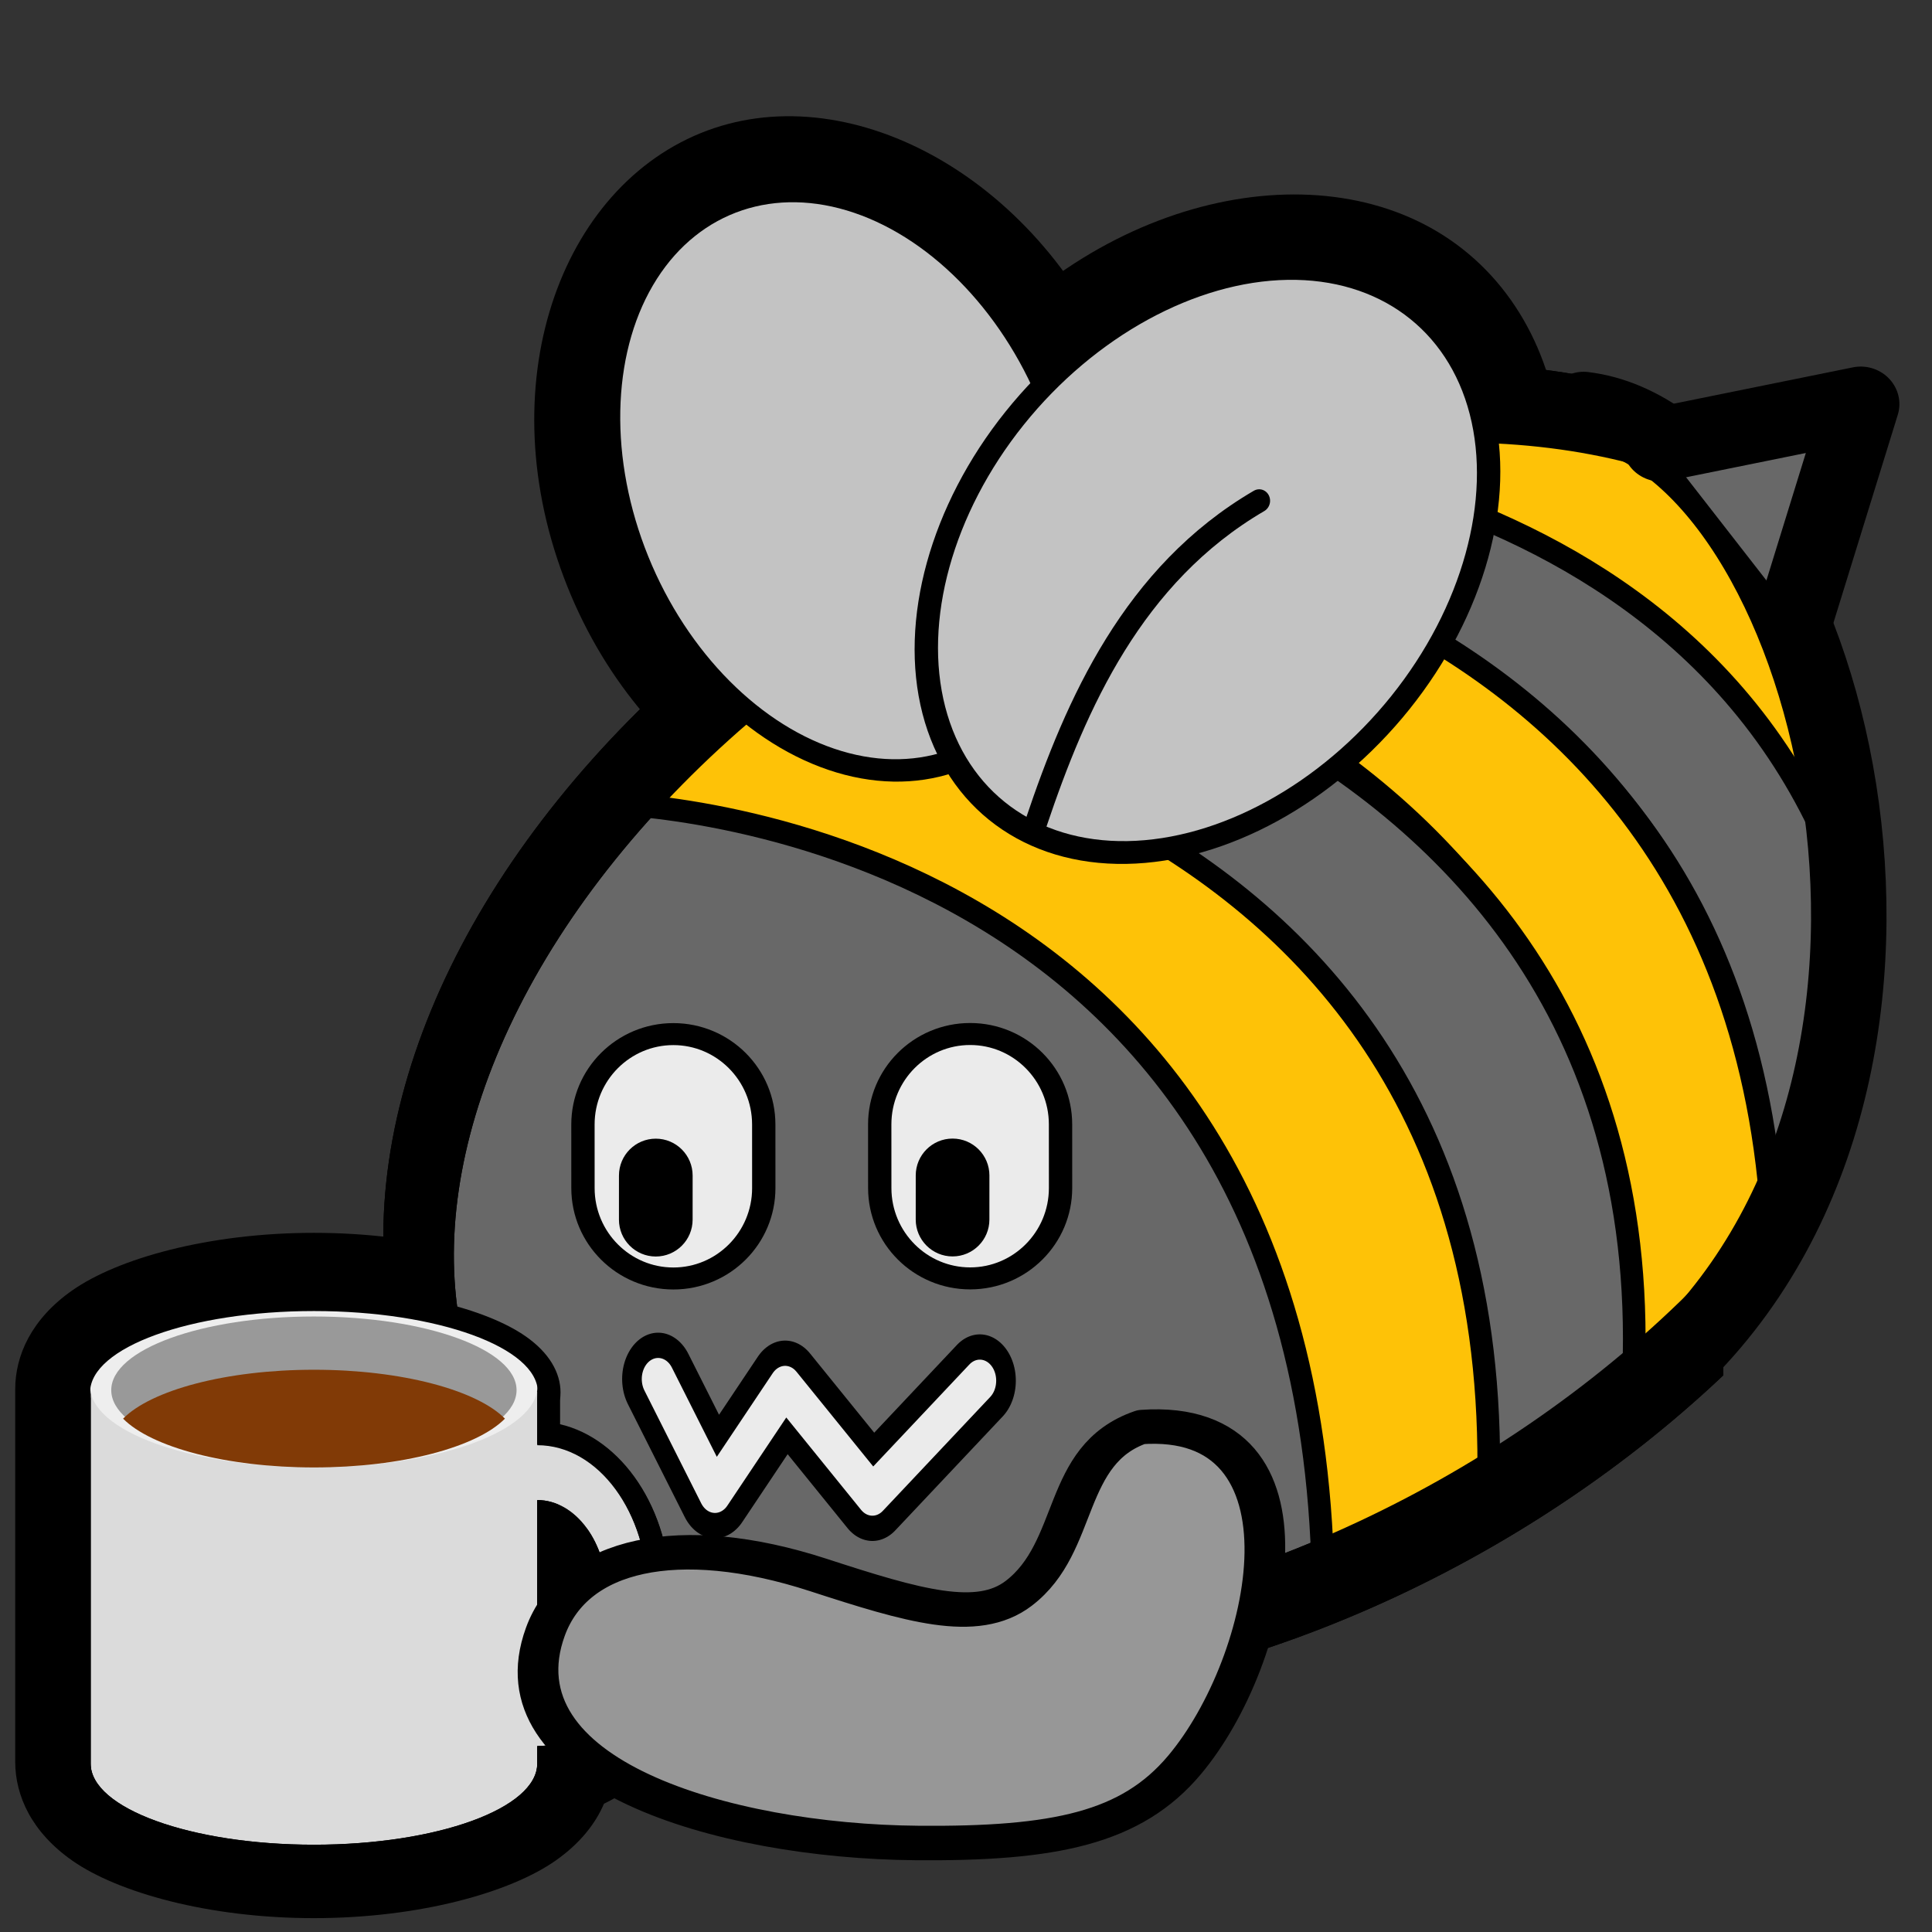 <?xml version="1.0" encoding="UTF-8" standalone="no"?>
<!DOCTYPE svg PUBLIC "-//W3C//DTD SVG 1.1//EN" "http://www.w3.org/Graphics/SVG/1.1/DTD/svg11.dtd">
<svg width="100%" height="100%" viewBox="0 0 256 256" version="1.1" xmlns="http://www.w3.org/2000/svg" xmlns:xlink="http://www.w3.org/1999/xlink" xml:space="preserve" xmlns:serif="http://www.serif.com/" style="fill-rule:evenodd;clip-rule:evenodd;stroke-linecap:round;stroke-linejoin:round;stroke-miterlimit:1.5;">
    <rect x="0" y="0" width="256" height="256" fill="#333333" stroke="none"/>
    <g transform="matrix(1,0,0,1,0,-1124)">
        <g id="blobbee_mug" transform="matrix(1,0,0,1,0,1124.35)">
            <rect x="0" y="0" width="256" height="256" style="fill:none;"/>
            <g id="Mug-outline" serif:id="Mug outline" transform="matrix(1.047,0,0,1.047,-7.113,-1290.26)">
                <path d="M84.329,1407.54C92.288,1411.93 98.342,1421.63 98.342,1433.63C98.342,1446.17 91.724,1456.2 83.23,1460.28C82.128,1462.86 80.154,1465.34 77.106,1467.48C71.353,1471.51 59.874,1474.76 46.525,1474.76C33.175,1474.76 21.697,1471.51 15.943,1467.48C10.802,1463.88 8.717,1459.28 8.717,1454.94L8.717,1407.85C8.717,1403.51 10.802,1398.91 15.943,1395.31C21.697,1391.28 33.175,1388.03 46.525,1388.03C59.874,1388.03 71.353,1391.28 77.106,1395.31C82.125,1398.83 84.231,1403.29 84.329,1407.54ZM18.266,1407.85L18.266,1454.94C18.266,1460.61 30.929,1465.21 46.525,1465.21C62.121,1465.21 74.783,1460.61 74.783,1454.94L74.783,1452.72C82.515,1452.72 88.793,1444.16 88.793,1433.63C88.793,1423.09 82.515,1414.53 74.783,1414.53L74.783,1407.85C74.783,1402.18 62.121,1397.58 46.525,1397.58C30.929,1397.58 18.266,1402.18 18.266,1407.85ZM74.783,1445.66L74.783,1421.59C79.658,1421.59 83.615,1426.98 83.615,1433.63C83.615,1440.27 79.658,1445.66 74.783,1445.66Z"/>
            </g>
            <g id="Bee" transform="matrix(0.887,0,0,0.887,40.767,14.756)">
                <clipPath id="_clip1">
                    <path d="M211.459,180.054L211.81,292.616L-149.134,300.059L-149.079,-101.624L191.49,-98.989L191.49,45.116C226.297,46.697 254.291,135.553 211.459,180.054"/>
                </clipPath>
                <g clip-path="url(#_clip1)">
                    <g id="Sting" transform="matrix(0.783,0.14,-0.136,0.759,67.23,-21.11)">
                        <path d="M189.771,56.854L238.765,34.355L235.05,81.388" style="fill:rgb(104,104,104);stroke:black;stroke-width:14.38px;"/>
                    </g>
                    <g id="Body" transform="matrix(0.994,-0.574,0.761,1.283,-120.17,92.605)">
                        <ellipse cx="168.926" cy="110.515" rx="107.942" ry="55.376" style="fill:rgb(104,104,104);stroke:black;stroke-width:8.42px;"/>
                    </g>
                    <g id="Wings-outline" serif:id="Wings outline" transform="matrix(0.96,0.127,-0.127,0.96,7.569,-6.443)">
                        <g transform="matrix(1.177,-0.575,0.651,1.214,-55.893,35.953)">
                            <path d="M87.471,13.094C105.77,13.094 122.065,31.227 122.065,54.87C122.065,78.897 105.392,97.287 86.795,97.287C68.496,97.287 52.201,79.154 52.201,55.512C52.201,31.484 68.873,13.094 87.471,13.094ZM87.133,21.55C72.762,21.55 61.095,36.624 61.095,55.191C61.095,73.758 72.762,88.832 87.133,88.832C101.504,88.832 113.171,73.758 113.171,55.191C113.171,36.624 101.504,21.55 87.133,21.55Z"/>
                        </g>
                        <g transform="matrix(1.243,0.685,-0.776,1.283,74.269,-72.812)">
                            <path d="M86.8,13.778C105.069,13.778 121.378,31.903 121.378,55.505C121.378,78.73 105.442,96.603 87.465,96.603C69.197,96.603 52.888,78.478 52.888,54.876C52.888,31.651 68.824,13.778 86.8,13.778ZM87.133,21.55C72.762,21.55 61.095,36.624 61.095,55.191C61.095,73.758 72.762,88.832 87.133,88.832C101.504,88.832 113.171,73.758 113.171,55.191C113.171,36.624 101.504,21.55 87.133,21.55Z"/>
                        </g>
                    </g>
                    <g id="Stripes" transform="matrix(1,0,0,1,4.427,10.012)">
                        <g transform="matrix(1,-7.43708e-18,-7.43708e-18,1,92.346,-63.841)">
                            <path d="M37.588,107.021C36.302,108.044 130.102,103.736 138.911,199.269C185.818,73.536 38.054,97.55 37.588,107.021Z" style="fill:rgb(254,194,7);stroke:black;stroke-width:3.38px;"/>
                        </g>
                        <g transform="matrix(1,-7.43708e-18,-7.43708e-18,1,73.491,-52.642)">
                            <path d="M157.766,189.064C152.141,96.884 58.714,94.709 59.225,91.972L24.408,104.867C24.408,104.867 137.219,103.115 141.236,211.738L154.889,190.72" style="fill:rgb(104,104,104);stroke:black;stroke-width:3.38px;"/>
                        </g>
                        <g transform="matrix(1,-7.43708e-18,-7.43708e-18,1,55.573,-39.821)">
                            <path d="M138.184,221.282L158.96,198.917C155.015,90.156 39.958,88.264 39.959,88.304L21.516,99.184C21.345,99.215 140.506,108.796 138.184,221.282Z" style="fill:rgb(254,194,7);stroke:black;stroke-width:3.38px;"/>
                        </g>
                        <g transform="matrix(1,-7.43708e-18,-7.43708e-18,1,25.979,-19.002)">
                            <path d="M52.67,78.448L32.777,93.969C32.777,93.969 147.14,105.355 145.924,216.369L167.401,201.973C175.368,91.857 51.46,79.379 49.702,80.764" style="fill:rgb(104,104,104);stroke:black;stroke-width:3.38px;"/>
                        </g>
                        <g transform="matrix(1,-7.43708e-18,-7.43708e-18,1,-0.424,-0.546)">
                            <path d="M54.907,77.629L39.992,93.485C39.992,93.485 145.269,94.435 147.67,208.921L172.327,197.913C176.533,83.454 58.325,78.845 54.907,77.629Z" style="fill:rgb(254,194,7);stroke:black;stroke-width:3.38px;"/>
                        </g>
                    </g>
                    <g id="Body-outline" serif:id="Body outline" transform="matrix(0.994,-0.574,0.761,1.283,-120.17,92.605)">
                        <ellipse cx="168.926" cy="110.515" rx="107.942" ry="55.376" style="fill:none;stroke:black;stroke-width:8.42px;"/>
                    </g>
                    <g id="Wings" transform="matrix(0.96,0.127,-0.127,0.96,7.569,-6.443)">
                        <g id="Back-wing" serif:id="Back wing" transform="matrix(1.177,-0.575,0.651,1.214,-55.893,35.953)">
                            <ellipse cx="87.133" cy="55.191" rx="26.038" ry="33.641" style="fill:rgb(195,195,195);stroke:black;stroke-width:2.55px;"/>
                        </g>
                        <g id="Front-wing" serif:id="Front wing" transform="matrix(0.947,0,0,0.999,5.868,0.314)">
                            <g id="Front-wing-main" serif:id="Front wing main" transform="matrix(1.313,0.686,-0.82,1.284,72.244,-73.198)">
                                <ellipse cx="87.133" cy="55.191" rx="26.038" ry="33.641" style="fill:rgb(195,195,195);stroke:black;stroke-width:2.44px;"/>
                            </g>
                            <path id="Front-wing-line" serif:id="Front wing line" d="M119.334,101.013C123.249,82.03 129.669,61.104 148.451,47.276" style="fill:none;stroke:black;stroke-width:3.59px;"/>
                        </g>
                    </g>
                    <g id="Face" transform="matrix(1,0,0,1,-3.895,1.368)">
                        <g id="Mouth" transform="matrix(0.659,-1.17246e-18,-3.87825e-17,0.848,3.907,42.299)">
                            <path d="M79.429,171.352L92.31,191.237L108.219,172.744L128,191.722L152.351,171.648" style="fill:none;stroke:black;stroke-width:16.32px;stroke-miterlimit:2;"/>
                            <path d="M79.429,171.352L92.31,191.237L108.219,172.744L128,191.722L152.351,171.648" style="fill:none;stroke:rgb(235,235,235);stroke-width:7.42px;"/>
                        </g>
                        <g id="Eyes" transform="matrix(0.934,0.136,-0.136,0.934,50.69,-3.808)">
                            <g id="Right-eye" serif:id="Right eye" transform="matrix(1.438,-0.21,0.198,1.356,-152.493,29.672)">
                                <path d="M154.615,113.255C154.615,107.493 150.203,102.815 144.77,102.815C139.336,102.815 134.924,107.493 134.924,113.255L134.924,120.6C134.924,126.362 139.336,131.04 144.77,131.04C150.203,131.04 154.615,126.362 154.615,120.6L154.615,113.255Z" style="fill:rgb(235,235,235);stroke:black;stroke-width:2.54px;"/>
                            </g>
                            <g id="Right-eye1" serif:id="Right eye" transform="matrix(0.586,-0.085,0.095,0.654,-18.916,100.528)">
                                <path d="M154.615,111.64C154.615,106.77 150.203,102.815 144.77,102.815C139.336,102.815 134.924,106.77 134.924,111.64L134.924,122.216C134.924,127.086 139.336,131.04 144.77,131.04C150.203,131.04 154.615,127.086 154.615,122.216L154.615,111.64Z"/>
                            </g>
                            <g id="Left-eye" serif:id="Left eye" transform="matrix(1.438,-0.21,0.198,1.356,-198.973,36.455)">
                                <path d="M154.615,113.255C154.615,107.493 150.203,102.815 144.77,102.815C139.336,102.815 134.924,107.493 134.924,113.255L134.924,120.6C134.924,126.362 139.336,131.04 144.77,131.04C150.203,131.04 154.615,126.362 154.615,120.6L154.615,113.255Z" style="fill:rgb(235,235,235);stroke:black;stroke-width:2.54px;"/>
                            </g>
                            <g id="Right-eye2" serif:id="Right eye" transform="matrix(0.586,-0.085,0.095,0.654,-65.396,107.31)">
                                <path d="M154.615,111.64C154.615,106.77 150.203,102.815 144.77,102.815C139.336,102.815 134.924,106.77 134.924,111.64L134.924,122.216C134.924,127.086 139.336,131.04 144.77,131.04C150.203,131.04 154.615,127.086 154.615,122.216L154.615,111.64Z"/>
                            </g>
                        </g>
                    </g>
                </g>
            </g>
            <g id="Body-stroke" serif:id="Body stroke" transform="matrix(1.302,0,0,1.302,-492.209,-1826.32)">
                <path d="M537.043,1444.11C560.795,1446.95 580.23,1507.87 550.251,1539.35" style="fill:none;stroke:black;stroke-width:2.3px;"/>
            </g>
            <g id="Body-stroke1" serif:id="Body stroke" transform="matrix(1.302,0,0,1.302,-492.209,-1826.32)">
                <path d="M539.2,1444.11C562.952,1446.95 580.23,1507.87 550.251,1539.35" style="fill:none;stroke:black;stroke-width:7.68px;"/>
            </g>
            <g id="Sting1" serif:id="Sting" transform="matrix(0.526,0.083,-0.08,0.51,123.768,15.808)">
                <path d="M191.017,52.697L238.765,34.355L230.765,91.133" style="fill:rgb(104,104,104);stroke:black;stroke-width:19.06px;"/>
            </g>
            <g id="Mug" transform="matrix(1.047,0,0,1.047,-0.255,18.623)">
                <g id="Outer-mug" serif:id="Outer mug" transform="matrix(1,0,0,1,0,-1224.93)">
                    <path d="M68.234,1389.59C75.966,1389.59 82.244,1398.15 82.244,1408.69C82.244,1419.22 75.966,1427.78 68.234,1427.78L68.234,1430C68.234,1435.67 55.572,1440.27 39.976,1440.27C24.379,1440.27 11.717,1435.67 11.717,1430L11.717,1382.91L68.234,1382.91L68.234,1389.59ZM68.234,1420.72C73.109,1420.72 77.066,1415.33 77.066,1408.69C77.066,1402.04 73.109,1396.65 68.234,1396.65L68.234,1420.72Z" style="fill:rgb(219,219,219);"/>
                    <path d="M71.091,1430.32C70.974,1432.7 69.548,1435.08 66.722,1437.06C61.702,1440.58 51.622,1443.13 39.976,1443.13C28.329,1443.13 18.249,1440.58 13.23,1437.06C10.277,1435 8.852,1432.49 8.852,1430L8.852,1382.91C8.852,1381.33 10.135,1380.04 11.717,1380.04L68.234,1380.04C69.816,1380.04 71.099,1381.33 71.099,1382.91L71.099,1387.05C78.869,1388.83 85.108,1397.69 85.108,1408.69C85.108,1419.69 78.865,1428.55 71.091,1430.32ZM68.234,1389.59L68.234,1382.91L11.717,1382.91L11.717,1430C11.717,1435.67 24.379,1440.27 39.976,1440.27C55.572,1440.27 68.234,1435.67 68.234,1430L68.234,1427.78C75.966,1427.78 82.244,1419.22 82.244,1408.69C82.244,1398.15 75.966,1389.59 68.234,1389.59ZM68.234,1420.72L68.234,1396.65C73.109,1396.65 77.066,1402.04 77.066,1408.69C77.066,1415.33 73.109,1420.72 68.234,1420.72ZM71.099,1416.68C71.486,1416.34 71.844,1415.94 72.168,1415.5C73.447,1413.76 74.201,1411.34 74.201,1408.69C74.201,1406.03 73.447,1403.61 72.168,1401.87C71.844,1401.43 71.486,1401.03 71.099,1400.69L71.099,1416.68Z"/>
                </g>
                <g id="Rim" transform="matrix(0.901,0,0,0.901,-2.055,-1094.59)">
                    <ellipse cx="46.624" cy="1389.44" rx="31.431" ry="11.421" style="fill:rgb(238,238,238);"/>
                </g>
                <g id="Inner-mug" serif:id="Inner mug" transform="matrix(0.816,0,0,0.816,1.925,-975.973)">
                    <ellipse cx="46.624" cy="1389.44" rx="31.431" ry="11.421" style="fill:rgb(153,153,153);"/>
                </g>
                <g id="Coffee" transform="matrix(1.047,0,0,1.047,-1.87,-1289.63)">
                    <path d="M16.898,1385.91C20.29,1382.47 29.347,1380 39.976,1380C50.604,1380 59.661,1382.47 63.053,1385.91C59.661,1389.35 50.604,1391.81 39.976,1391.81C29.347,1391.81 20.29,1389.35 16.898,1385.91Z" style="fill:rgb(129,58,6);"/>
                </g>
                <g id="Mug-outline-thin" serif:id="Mug outline thin" transform="matrix(0.955,0,0,0.955,0.243,-1187.49)">
                    <path d="M74.193,1458.64C74.07,1461.14 72.576,1463.63 69.617,1465.7C64.361,1469.39 53.805,1472.06 41.608,1472.06C29.412,1472.06 18.856,1469.39 13.599,1465.7C10.508,1463.54 9.016,1460.91 9.016,1458.31L9.016,1410.05L9.016,1410.05C8.962,1409.7 8.935,1409.35 8.935,1408.99C8.935,1406.38 10.431,1403.75 13.528,1401.58C18.798,1397.89 29.381,1395.21 41.608,1395.21C53.836,1395.21 64.418,1397.89 69.688,1401.58C72.786,1403.75 74.281,1406.38 74.281,1408.99C74.281,1409.35 74.254,1409.7 74.201,1410.05C74.201,1410.05 74.201,1413.33 74.201,1413.33C82.338,1415.19 88.872,1424.47 88.872,1435.99C88.872,1447.51 82.333,1456.79 74.193,1458.64ZM12.016,1409.79L12.016,1458.31C12.016,1464.24 25.276,1469.06 41.608,1469.06C57.941,1469.06 71.201,1464.24 71.201,1458.31L71.201,1455.98C79.298,1455.98 85.872,1447.02 85.872,1435.99C85.872,1424.95 79.298,1415.99 71.201,1415.99L71.201,1409.79C71.254,1409.53 71.281,1409.26 71.281,1408.99C71.281,1403.04 57.985,1398.21 41.608,1398.21C25.231,1398.21 11.935,1403.04 11.935,1408.99C11.935,1409.26 11.962,1409.53 12.016,1409.79ZM71.201,1448.59L71.201,1423.38C76.306,1423.38 80.45,1429.03 80.45,1435.99C80.45,1442.94 76.306,1448.59 71.201,1448.59ZM74.201,1444.36C74.606,1444 74.981,1443.59 75.321,1443.12C76.659,1441.3 77.45,1438.77 77.45,1435.99C77.45,1433.2 76.659,1430.67 75.321,1428.85C74.981,1428.38 74.606,1427.97 74.201,1427.61L74.201,1444.36Z"/>
                </g>
            </g>
            <g id="Arm" transform="matrix(2.126,-0.427,0.357,1.776,-192.815,-106.58)">
                <path d="M128.697,197.227C139.854,198.934 133.797,215.823 127.214,222.098C123.277,225.851 118.51,225.897 110.264,223.828C98.536,220.884 85.763,212.694 90.545,203.32C93.174,198.167 99.766,197.924 107.573,203.183C112.87,206.752 116.499,209.057 119.358,207.391C123.597,204.921 123.591,198.041 128.697,197.227Z" style="fill:rgb(151,151,151);stroke:black;stroke-width:2.5px;"/>
            </g>
        </g>
    </g>
</svg>

